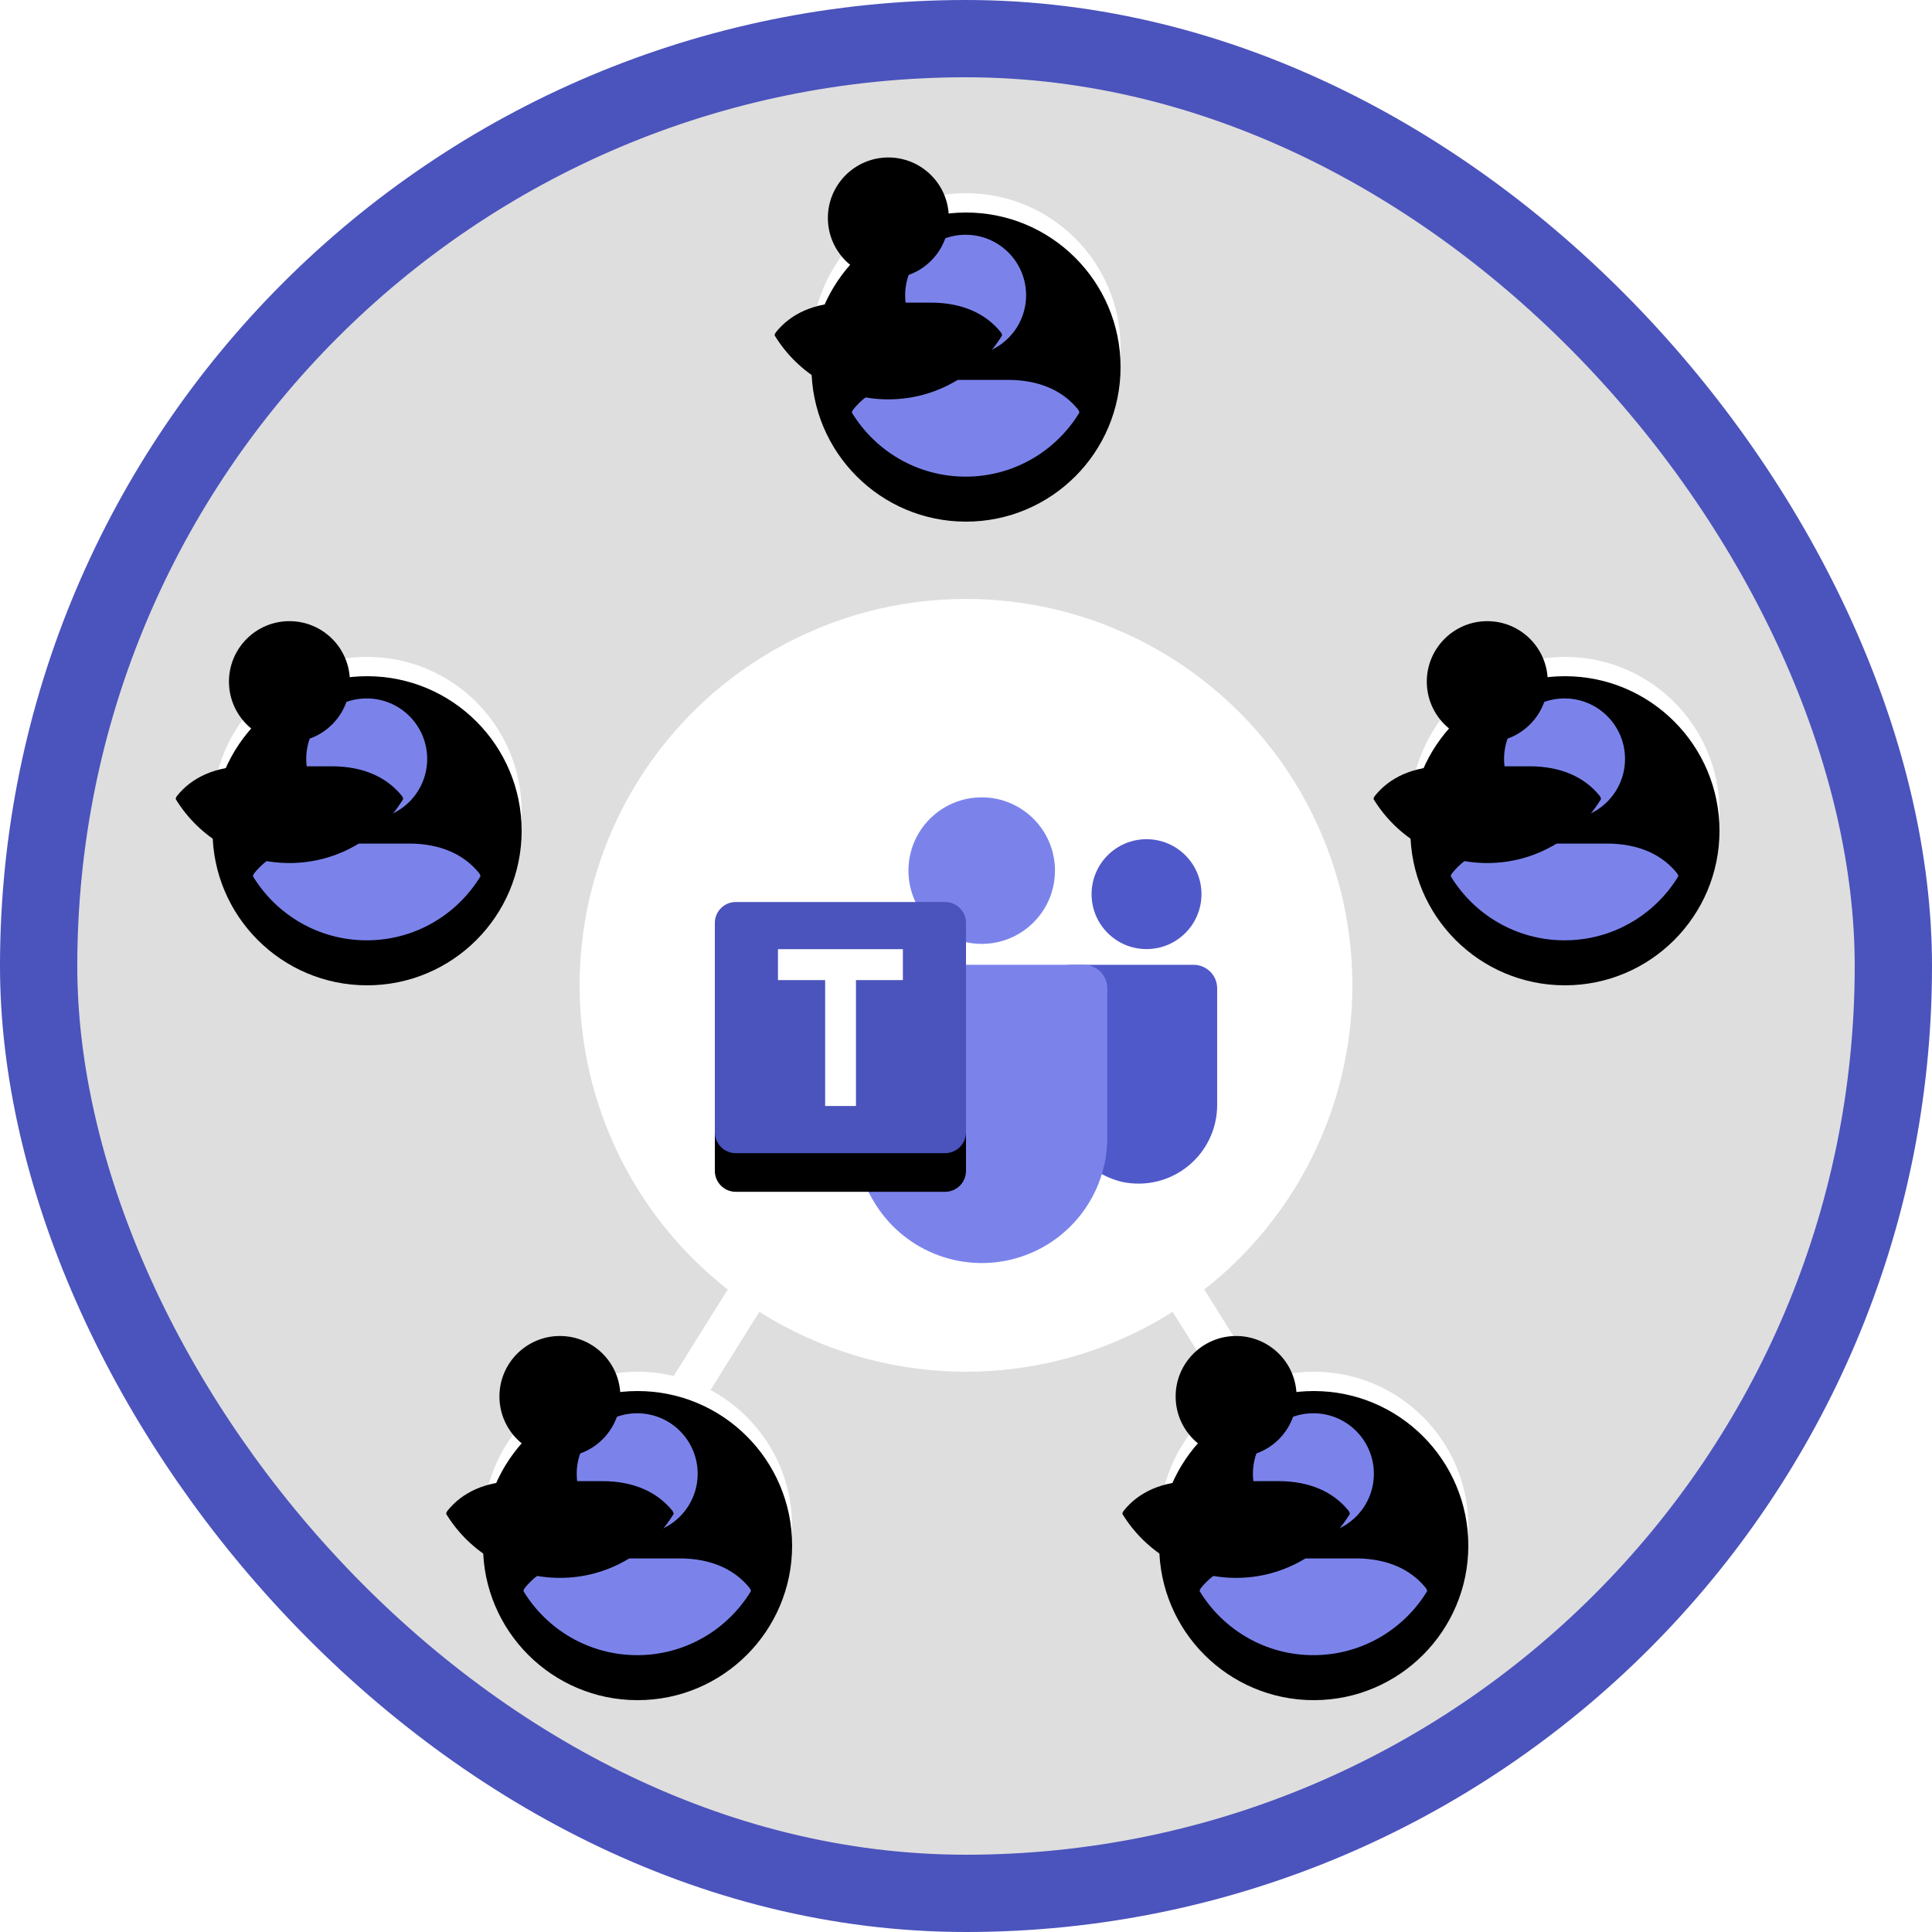 <?xml version="1.0" encoding="UTF-8"?>
<svg width="100px" height="100px" viewBox="0 0 100 100" version="1.1" xmlns="http://www.w3.org/2000/svg" xmlns:xlink="http://www.w3.org/1999/xlink">
    <!-- Generator: Sketch 55.2 (78181) - https://sketchapp.com -->
    <title>Manage team collaboration with Microsoft Teams/deploy-ms-teams-clients</title>
    <desc>Created with Sketch.</desc>
    <defs>
        <rect id="path-1" x="0" y="0" width="96" height="96" rx="48"></rect>
        <circle id="path-3" cx="8" cy="8" r="8"></circle>
        <filter x="-3.1%" y="-3.1%" width="106.2%" height="106.2%" filterUnits="objectBoundingBox" id="filter-4">
            <feOffset dx="0" dy="1" in="SourceAlpha" result="shadowOffsetInner1"></feOffset>
            <feComposite in="shadowOffsetInner1" in2="SourceAlpha" operator="arithmetic" k2="-1" k3="1" result="shadowInnerInner1"></feComposite>
            <feColorMatrix values="0 0 0 0 0   0 0 0 0 0   0 0 0 0 0  0 0 0 0.1 0" type="matrix" in="shadowInnerInner1"></feColorMatrix>
        </filter>
        <path d="M5.981,6.411 C7.709,6.411 9.111,5.01 9.111,3.281 C9.111,1.553 7.709,0.151 5.981,0.151 C4.253,0.151 2.851,1.553 2.851,3.281 C2.851,5.01 4.253,6.411 5.981,6.411 Z" id="path-5"></path>
        <filter x="-31.9%" y="-32.0%" width="163.9%" height="163.9%" filterUnits="objectBoundingBox" id="filter-6">
            <feOffset dx="-4" dy="-4" in="SourceAlpha" result="shadowOffsetInner1"></feOffset>
            <feComposite in="shadowOffsetInner1" in2="SourceAlpha" operator="arithmetic" k2="-1" k3="1" result="shadowInnerInner1"></feComposite>
            <feColorMatrix values="0 0 0 0 0   0 0 0 0 0   0 0 0 0 0  0 0 0 0.305 0" type="matrix" in="shadowInnerInner1"></feColorMatrix>
        </filter>
        <path d="M0.092,9.355 C1.3,11.342 3.486,12.671 5.981,12.671 C8.477,12.671 10.663,11.342 11.87,9.355 C11.863,9.3 11.841,9.247 11.804,9.2 C11.032,8.236 9.811,7.663 8.172,7.663 L3.79,7.663 C2.151,7.663 0.93,8.236 0.158,9.2 C0.121,9.247 0.099,9.3 0.092,9.355 L0.092,9.355 Z" id="path-7"></path>
        <filter x="-17.0%" y="-39.9%" width="134.0%" height="179.9%" filterUnits="objectBoundingBox" id="filter-8">
            <feOffset dx="-4" dy="-4" in="SourceAlpha" result="shadowOffsetInner1"></feOffset>
            <feComposite in="shadowOffsetInner1" in2="SourceAlpha" operator="arithmetic" k2="-1" k3="1" result="shadowInnerInner1"></feComposite>
            <feColorMatrix values="0 0 0 0 0   0 0 0 0 0   0 0 0 0 0  0 0 0 0.304 0" type="matrix" in="shadowInnerInner1"></feColorMatrix>
        </filter>
        <circle id="path-9" cx="8" cy="8" r="8"></circle>
        <filter x="-3.1%" y="-3.1%" width="106.2%" height="106.2%" filterUnits="objectBoundingBox" id="filter-10">
            <feOffset dx="0" dy="1" in="SourceAlpha" result="shadowOffsetInner1"></feOffset>
            <feComposite in="shadowOffsetInner1" in2="SourceAlpha" operator="arithmetic" k2="-1" k3="1" result="shadowInnerInner1"></feComposite>
            <feColorMatrix values="0 0 0 0 0   0 0 0 0 0   0 0 0 0 0  0 0 0 0.1 0" type="matrix" in="shadowInnerInner1"></feColorMatrix>
        </filter>
        <path d="M5.981,6.411 C7.709,6.411 9.111,5.01 9.111,3.281 C9.111,1.553 7.709,0.151 5.981,0.151 C4.253,0.151 2.851,1.553 2.851,3.281 C2.851,5.01 4.253,6.411 5.981,6.411 Z" id="path-11"></path>
        <filter x="-31.9%" y="-32.0%" width="163.9%" height="163.9%" filterUnits="objectBoundingBox" id="filter-12">
            <feOffset dx="-4" dy="-4" in="SourceAlpha" result="shadowOffsetInner1"></feOffset>
            <feComposite in="shadowOffsetInner1" in2="SourceAlpha" operator="arithmetic" k2="-1" k3="1" result="shadowInnerInner1"></feComposite>
            <feColorMatrix values="0 0 0 0 0   0 0 0 0 0   0 0 0 0 0  0 0 0 0.305 0" type="matrix" in="shadowInnerInner1"></feColorMatrix>
        </filter>
        <path d="M0.092,9.355 C1.3,11.342 3.486,12.671 5.981,12.671 C8.477,12.671 10.663,11.342 11.87,9.355 C11.863,9.3 11.841,9.247 11.804,9.2 C11.032,8.236 9.811,7.663 8.172,7.663 L3.79,7.663 C2.151,7.663 0.93,8.236 0.158,9.2 C0.121,9.247 0.099,9.3 0.092,9.355 L0.092,9.355 Z" id="path-13"></path>
        <filter x="-17.0%" y="-39.9%" width="134.0%" height="179.9%" filterUnits="objectBoundingBox" id="filter-14">
            <feOffset dx="-4" dy="-4" in="SourceAlpha" result="shadowOffsetInner1"></feOffset>
            <feComposite in="shadowOffsetInner1" in2="SourceAlpha" operator="arithmetic" k2="-1" k3="1" result="shadowInnerInner1"></feComposite>
            <feColorMatrix values="0 0 0 0 0   0 0 0 0 0   0 0 0 0 0  0 0 0 0.304 0" type="matrix" in="shadowInnerInner1"></feColorMatrix>
        </filter>
        <circle id="path-15" cx="8" cy="8" r="8"></circle>
        <filter x="-3.1%" y="-3.1%" width="106.2%" height="106.2%" filterUnits="objectBoundingBox" id="filter-16">
            <feOffset dx="0" dy="1" in="SourceAlpha" result="shadowOffsetInner1"></feOffset>
            <feComposite in="shadowOffsetInner1" in2="SourceAlpha" operator="arithmetic" k2="-1" k3="1" result="shadowInnerInner1"></feComposite>
            <feColorMatrix values="0 0 0 0 0   0 0 0 0 0   0 0 0 0 0  0 0 0 0.1 0" type="matrix" in="shadowInnerInner1"></feColorMatrix>
        </filter>
        <path d="M5.981,6.411 C7.709,6.411 9.111,5.01 9.111,3.281 C9.111,1.553 7.709,0.151 5.981,0.151 C4.253,0.151 2.851,1.553 2.851,3.281 C2.851,5.01 4.253,6.411 5.981,6.411 Z" id="path-17"></path>
        <filter x="-31.9%" y="-32.0%" width="163.9%" height="163.9%" filterUnits="objectBoundingBox" id="filter-18">
            <feOffset dx="-4" dy="-4" in="SourceAlpha" result="shadowOffsetInner1"></feOffset>
            <feComposite in="shadowOffsetInner1" in2="SourceAlpha" operator="arithmetic" k2="-1" k3="1" result="shadowInnerInner1"></feComposite>
            <feColorMatrix values="0 0 0 0 0   0 0 0 0 0   0 0 0 0 0  0 0 0 0.305 0" type="matrix" in="shadowInnerInner1"></feColorMatrix>
        </filter>
        <path d="M0.092,9.355 C1.3,11.342 3.486,12.671 5.981,12.671 C8.477,12.671 10.663,11.342 11.87,9.355 C11.863,9.3 11.841,9.247 11.804,9.2 C11.032,8.236 9.811,7.663 8.172,7.663 L3.79,7.663 C2.151,7.663 0.93,8.236 0.158,9.2 C0.121,9.247 0.099,9.3 0.092,9.355 L0.092,9.355 Z" id="path-19"></path>
        <filter x="-17.0%" y="-39.9%" width="134.0%" height="179.9%" filterUnits="objectBoundingBox" id="filter-20">
            <feOffset dx="-4" dy="-4" in="SourceAlpha" result="shadowOffsetInner1"></feOffset>
            <feComposite in="shadowOffsetInner1" in2="SourceAlpha" operator="arithmetic" k2="-1" k3="1" result="shadowInnerInner1"></feComposite>
            <feColorMatrix values="0 0 0 0 0   0 0 0 0 0   0 0 0 0 0  0 0 0 0.304 0" type="matrix" in="shadowInnerInner1"></feColorMatrix>
        </filter>
        <circle id="path-21" cx="8" cy="8" r="8"></circle>
        <filter x="-3.1%" y="-3.1%" width="106.2%" height="106.2%" filterUnits="objectBoundingBox" id="filter-22">
            <feOffset dx="0" dy="1" in="SourceAlpha" result="shadowOffsetInner1"></feOffset>
            <feComposite in="shadowOffsetInner1" in2="SourceAlpha" operator="arithmetic" k2="-1" k3="1" result="shadowInnerInner1"></feComposite>
            <feColorMatrix values="0 0 0 0 0   0 0 0 0 0   0 0 0 0 0  0 0 0 0.1 0" type="matrix" in="shadowInnerInner1"></feColorMatrix>
        </filter>
        <path d="M5.981,6.411 C7.709,6.411 9.111,5.01 9.111,3.281 C9.111,1.553 7.709,0.151 5.981,0.151 C4.253,0.151 2.851,1.553 2.851,3.281 C2.851,5.01 4.253,6.411 5.981,6.411 Z" id="path-23"></path>
        <filter x="-31.9%" y="-32.0%" width="163.9%" height="163.9%" filterUnits="objectBoundingBox" id="filter-24">
            <feOffset dx="-4" dy="-4" in="SourceAlpha" result="shadowOffsetInner1"></feOffset>
            <feComposite in="shadowOffsetInner1" in2="SourceAlpha" operator="arithmetic" k2="-1" k3="1" result="shadowInnerInner1"></feComposite>
            <feColorMatrix values="0 0 0 0 0   0 0 0 0 0   0 0 0 0 0  0 0 0 0.305 0" type="matrix" in="shadowInnerInner1"></feColorMatrix>
        </filter>
        <path d="M0.092,9.355 C1.3,11.342 3.486,12.671 5.981,12.671 C8.477,12.671 10.663,11.342 11.87,9.355 C11.863,9.3 11.841,9.247 11.804,9.2 C11.032,8.236 9.811,7.663 8.172,7.663 L3.79,7.663 C2.151,7.663 0.93,8.236 0.158,9.2 C0.121,9.247 0.099,9.3 0.092,9.355 L0.092,9.355 Z" id="path-25"></path>
        <filter x="-17.0%" y="-39.9%" width="134.0%" height="179.9%" filterUnits="objectBoundingBox" id="filter-26">
            <feOffset dx="-4" dy="-4" in="SourceAlpha" result="shadowOffsetInner1"></feOffset>
            <feComposite in="shadowOffsetInner1" in2="SourceAlpha" operator="arithmetic" k2="-1" k3="1" result="shadowInnerInner1"></feComposite>
            <feColorMatrix values="0 0 0 0 0   0 0 0 0 0   0 0 0 0 0  0 0 0 0.304 0" type="matrix" in="shadowInnerInner1"></feColorMatrix>
        </filter>
        <circle id="path-27" cx="8" cy="8" r="8"></circle>
        <filter x="-3.1%" y="-3.1%" width="106.2%" height="106.2%" filterUnits="objectBoundingBox" id="filter-28">
            <feOffset dx="0" dy="1" in="SourceAlpha" result="shadowOffsetInner1"></feOffset>
            <feComposite in="shadowOffsetInner1" in2="SourceAlpha" operator="arithmetic" k2="-1" k3="1" result="shadowInnerInner1"></feComposite>
            <feColorMatrix values="0 0 0 0 0   0 0 0 0 0   0 0 0 0 0  0 0 0 0.1 0" type="matrix" in="shadowInnerInner1"></feColorMatrix>
        </filter>
        <path d="M5.981,6.411 C7.709,6.411 9.111,5.01 9.111,3.281 C9.111,1.553 7.709,0.151 5.981,0.151 C4.253,0.151 2.851,1.553 2.851,3.281 C2.851,5.01 4.253,6.411 5.981,6.411 Z" id="path-29"></path>
        <filter x="-31.9%" y="-32.0%" width="163.9%" height="163.9%" filterUnits="objectBoundingBox" id="filter-30">
            <feOffset dx="-4" dy="-4" in="SourceAlpha" result="shadowOffsetInner1"></feOffset>
            <feComposite in="shadowOffsetInner1" in2="SourceAlpha" operator="arithmetic" k2="-1" k3="1" result="shadowInnerInner1"></feComposite>
            <feColorMatrix values="0 0 0 0 0   0 0 0 0 0   0 0 0 0 0  0 0 0 0.305 0" type="matrix" in="shadowInnerInner1"></feColorMatrix>
        </filter>
        <path d="M0.092,9.355 C1.3,11.342 3.486,12.671 5.981,12.671 C8.477,12.671 10.663,11.342 11.87,9.355 C11.863,9.3 11.841,9.247 11.804,9.2 C11.032,8.236 9.811,7.663 8.172,7.663 L3.79,7.663 C2.151,7.663 0.93,8.236 0.158,9.2 C0.121,9.247 0.099,9.3 0.092,9.355 L0.092,9.355 Z" id="path-31"></path>
        <filter x="-17.0%" y="-39.9%" width="134.0%" height="179.9%" filterUnits="objectBoundingBox" id="filter-32">
            <feOffset dx="-4" dy="-4" in="SourceAlpha" result="shadowOffsetInner1"></feOffset>
            <feComposite in="shadowOffsetInner1" in2="SourceAlpha" operator="arithmetic" k2="-1" k3="1" result="shadowInnerInner1"></feComposite>
            <feColorMatrix values="0 0 0 0 0   0 0 0 0 0   0 0 0 0 0  0 0 0 0.304 0" type="matrix" in="shadowInnerInner1"></feColorMatrix>
        </filter>
        <filter x="-15.4%" y="-16.4%" width="130.8%" height="135.4%" filterUnits="objectBoundingBox" id="filter-33">
            <feOffset dx="0" dy="2" in="SourceAlpha" result="shadowOffsetOuter1"></feOffset>
            <feColorMatrix values="0 0 0 0 0   0 0 0 0 0   0 0 0 0 0  0 0 0 0.103 0" type="matrix" in="shadowOffsetOuter1" result="shadowMatrixOuter1"></feColorMatrix>
            <feMerge>
                <feMergeNode in="shadowMatrixOuter1"></feMergeNode>
                <feMergeNode in="SourceGraphic"></feMergeNode>
            </feMerge>
        </filter>
        <path d="M1.083,5.688 L11.917,5.688 C12.515,5.688 13,6.173 13,6.771 L13,17.604 C13,18.202 12.515,18.688 11.917,18.688 L1.083,18.688 C0.485,18.688 0,18.202 0,17.604 L0,6.771 C0,6.173 0.485,5.688 1.083,5.688 Z" id="path-34"></path>
        <filter x="-7.7%" y="-7.7%" width="115.4%" height="130.8%" filterUnits="objectBoundingBox" id="filter-35">
            <feOffset dx="0" dy="2" in="SourceAlpha" result="shadowOffsetOuter1"></feOffset>
            <feColorMatrix values="0 0 0 0 0   0 0 0 0 0   0 0 0 0 0  0 0 0 0.095 0" type="matrix" in="shadowOffsetOuter1"></feColorMatrix>
        </filter>
    </defs>
    <g id="Badges" stroke="none" stroke-width="1" fill="none" fill-rule="evenodd">
        <g id="Manage-team-collaboration-with-Microsoft-Teams" transform="translate(-50, -460)">
            <g id="Manage-team-collaboration-with-Microsoft-Teams/deploy-ms-teams-clients" transform="translate(50, 460)">
                <g id="Mask" transform="translate(2, 2)">
                    <mask id="mask-2" fill="white">
                        <use xlink:href="#path-1"></use>
                    </mask>
                    <use id="BG" fill="#DEDEDE" xlink:href="#path-1"></use>
                    <circle id="Oval" fill="#FFFFFF" mask="url(#mask-2)" cx="48" cy="49" r="20"></circle>
                    <rect id="Rectangle" fill="#FFFFFF" mask="url(#mask-2)" x="47" y="19" width="2" height="21"></rect>
                    <rect id="Rectangle" fill="#FFFFFF" mask="url(#mask-2)" transform="translate(29, 45.5) rotate(118) translate(-29, -45.5) " x="28" y="35" width="2" height="21"></rect>
                    <rect id="Rectangle" fill="#FFFFFF" mask="url(#mask-2)" transform="translate(66, 45.5) scale(-1, 1) rotate(118) translate(-66, -45.5) " x="65" y="35" width="2" height="21"></rect>
                    <g id="Group-2" mask="url(#mask-2)" fill="#FFFFFF">
                        <g transform="translate(25, 63)" id="Rectangle">
                            <rect transform="translate(7, 9.5) scale(1, -1) rotate(148) translate(-7, -9.5) " x="6" y="-1" width="2" height="21"></rect>
                            <rect transform="translate(39, 9.5) scale(-1, -1) rotate(148) translate(-39, -9.5) " x="38" y="-1" width="2" height="21"></rect>
                        </g>
                    </g>
                    <g id="user" mask="url(#mask-2)">
                        <g transform="translate(40, 8)">
                            <g id="Oval">
                                <use fill="#FFFFFF" fill-rule="evenodd" xlink:href="#path-3"></use>
                                <use fill="black" fill-opacity="1" filter="url(#filter-4)" xlink:href="#path-3"></use>
                            </g>
                            <g id="User" stroke-width="1" fill-rule="evenodd" transform="translate(2, 2)">
                                <g id="Path">
                                    <use fill="#7B83EB" fill-rule="evenodd" xlink:href="#path-5"></use>
                                    <use fill="black" fill-opacity="1" filter="url(#filter-6)" xlink:href="#path-5"></use>
                                </g>
                                <g id="Path">
                                    <use fill="#7B83EB" fill-rule="evenodd" xlink:href="#path-7"></use>
                                    <use fill="black" fill-opacity="1" filter="url(#filter-8)" xlink:href="#path-7"></use>
                                </g>
                            </g>
                        </g>
                    </g>
                    <g id="user" mask="url(#mask-2)">
                        <g transform="translate(71, 32)">
                            <g id="Oval">
                                <use fill="#FFFFFF" fill-rule="evenodd" xlink:href="#path-9"></use>
                                <use fill="black" fill-opacity="1" filter="url(#filter-10)" xlink:href="#path-9"></use>
                            </g>
                            <g id="User" stroke-width="1" fill-rule="evenodd" transform="translate(2, 2)">
                                <g id="Path">
                                    <use fill="#7B83EB" fill-rule="evenodd" xlink:href="#path-11"></use>
                                    <use fill="black" fill-opacity="1" filter="url(#filter-12)" xlink:href="#path-11"></use>
                                </g>
                                <g id="Path">
                                    <use fill="#7B83EB" fill-rule="evenodd" xlink:href="#path-13"></use>
                                    <use fill="black" fill-opacity="1" filter="url(#filter-14)" xlink:href="#path-13"></use>
                                </g>
                            </g>
                        </g>
                    </g>
                    <g id="user" mask="url(#mask-2)">
                        <g transform="translate(23, 69)">
                            <g id="Oval">
                                <use fill="#FFFFFF" fill-rule="evenodd" xlink:href="#path-15"></use>
                                <use fill="black" fill-opacity="1" filter="url(#filter-16)" xlink:href="#path-15"></use>
                            </g>
                            <g id="User" stroke-width="1" fill-rule="evenodd" transform="translate(2, 2)">
                                <g id="Path">
                                    <use fill="#7B83EB" fill-rule="evenodd" xlink:href="#path-17"></use>
                                    <use fill="black" fill-opacity="1" filter="url(#filter-18)" xlink:href="#path-17"></use>
                                </g>
                                <g id="Path">
                                    <use fill="#7B83EB" fill-rule="evenodd" xlink:href="#path-19"></use>
                                    <use fill="black" fill-opacity="1" filter="url(#filter-20)" xlink:href="#path-19"></use>
                                </g>
                            </g>
                        </g>
                    </g>
                    <g id="user" mask="url(#mask-2)">
                        <g transform="translate(58, 69)">
                            <g id="Oval">
                                <use fill="#FFFFFF" fill-rule="evenodd" xlink:href="#path-21"></use>
                                <use fill="black" fill-opacity="1" filter="url(#filter-22)" xlink:href="#path-21"></use>
                            </g>
                            <g id="User" stroke-width="1" fill-rule="evenodd" transform="translate(2, 2)">
                                <g id="Path">
                                    <use fill="#7B83EB" fill-rule="evenodd" xlink:href="#path-23"></use>
                                    <use fill="black" fill-opacity="1" filter="url(#filter-24)" xlink:href="#path-23"></use>
                                </g>
                                <g id="Path">
                                    <use fill="#7B83EB" fill-rule="evenodd" xlink:href="#path-25"></use>
                                    <use fill="black" fill-opacity="1" filter="url(#filter-26)" xlink:href="#path-25"></use>
                                </g>
                            </g>
                        </g>
                    </g>
                    <g id="user" mask="url(#mask-2)">
                        <g transform="translate(9, 32)">
                            <g id="Oval">
                                <use fill="#FFFFFF" fill-rule="evenodd" xlink:href="#path-27"></use>
                                <use fill="black" fill-opacity="1" filter="url(#filter-28)" xlink:href="#path-27"></use>
                            </g>
                            <g id="User" stroke-width="1" fill-rule="evenodd" transform="translate(2, 2)">
                                <g id="Path">
                                    <use fill="#7B83EB" fill-rule="evenodd" xlink:href="#path-29"></use>
                                    <use fill="black" fill-opacity="1" filter="url(#filter-30)" xlink:href="#path-29"></use>
                                </g>
                                <g id="Path">
                                    <use fill="#7B83EB" fill-rule="evenodd" xlink:href="#path-31"></use>
                                    <use fill="black" fill-opacity="1" filter="url(#filter-32)" xlink:href="#path-31"></use>
                                </g>
                            </g>
                        </g>
                    </g>
                    <g id="Microsoft_Office_Teams_(2018–present)" filter="url(#filter-33)" mask="url(#mask-2)" fill-rule="nonzero">
                        <g transform="translate(35, 37)">
                            <circle id="Head" fill="#7B83EB" cx="13.813" cy="4.063" r="3.792"></circle>
                            <circle id="Head-2" fill="#5059C9" cx="22.344" cy="5.281" r="2.844"></circle>
                            <path d="M24.781,8.938 L18.394,8.938 C18.107,8.938 17.875,9.17 17.875,9.457 L17.875,16.046 C17.838,18.012 19.182,19.735 21.097,20.178 C22.296,20.429 23.544,20.127 24.495,19.355 C25.447,18.583 25.999,17.424 26,16.199 L26,10.156 C26,9.483 25.454,8.938 24.781,8.938 L24.781,8.938 Z" id="Path" fill="#5059C9"></path>
                            <path d="M20.312,10.156 L20.312,17.875 C20.314,20.816 18.34,23.392 15.499,24.153 C12.658,24.915 9.66,23.673 8.19,21.125 C8.034,20.865 7.898,20.593 7.784,20.312 C7.677,20.048 7.588,19.776 7.516,19.5 C7.382,18.969 7.313,18.423 7.312,17.875 L7.312,10.156 C7.312,9.833 7.44,9.523 7.669,9.294 C7.898,9.065 8.208,8.937 8.531,8.937 L19.094,8.937 C19.417,8.937 19.727,9.065 19.956,9.294 C20.185,9.523 20.313,9.833 20.312,10.156 Z" id="Path" fill="#7B83EB"></path>
                            <g id="Back_Plate" fill="none">
                                <use fill="black" fill-opacity="1" filter="url(#filter-35)" xlink:href="#path-34"></use>
                                <use fill="#4B53BC" xlink:href="#path-34"></use>
                            </g>
                            <polygon id="Path" fill="#FFFFFF" points="9.733 9.73 7.305 9.73 7.305 16.246 5.709 16.246 5.709 9.73 3.267 9.73 3.267 8.129 9.733 8.129"></polygon>
                        </g>
                    </g>
                </g>
                <g id="Teams-Border" stroke="#4B53BC" stroke-width="4">
                    <rect id="Azure-Border" x="2" y="2" width="96" height="96" rx="48"></rect>
                </g>
            </g>
        </g>
    </g>
</svg>